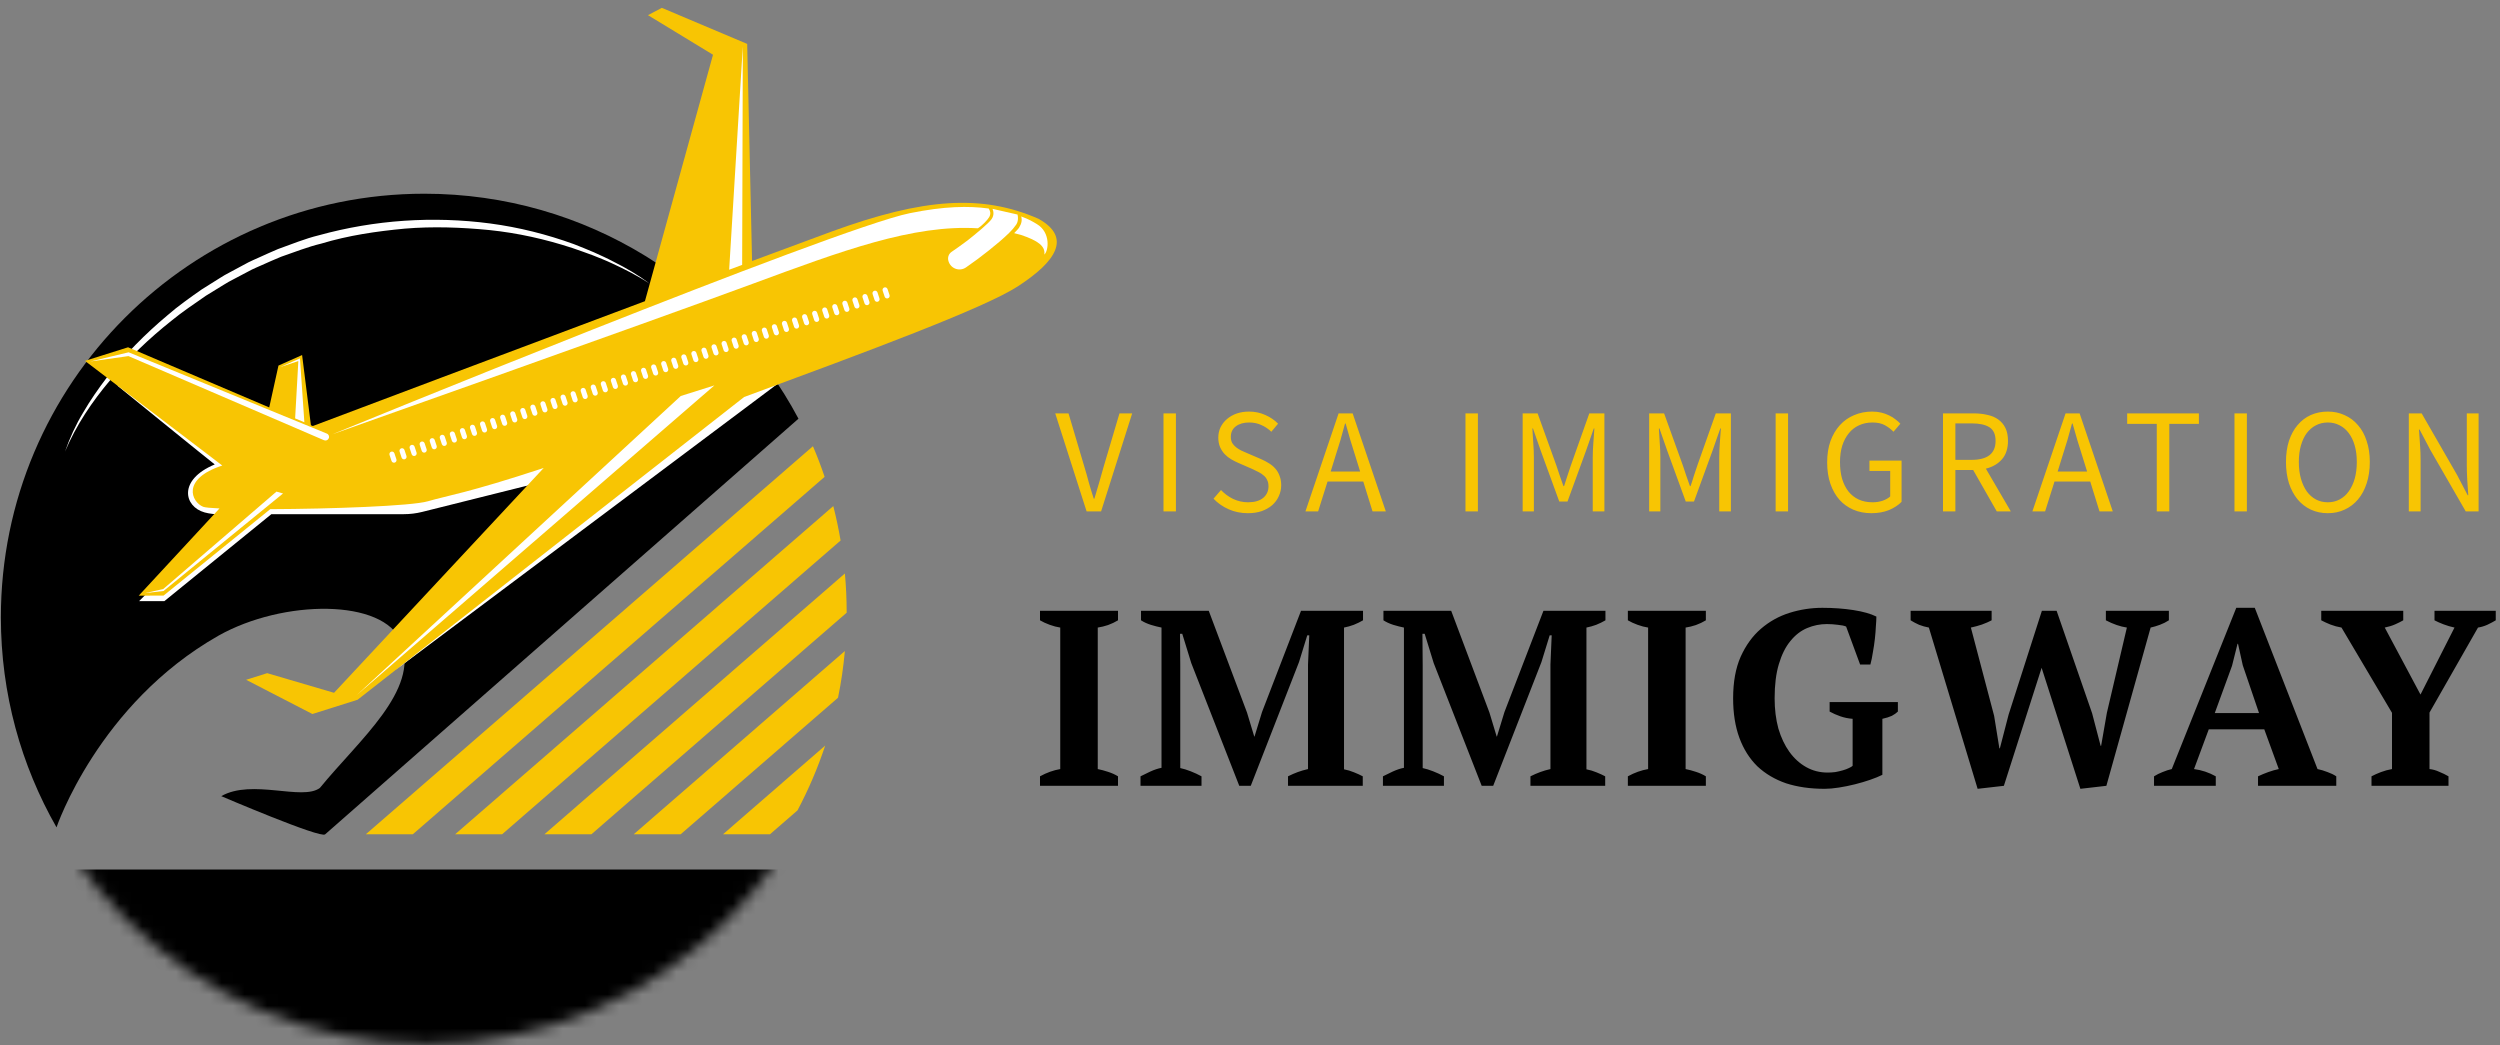 <svg width="220" height="92" viewBox="0 0 220 92" fill="none" xmlns="http://www.w3.org/2000/svg">
<rect x="0" y="0" width="220" height="92" fill="#808080" stroke="none"/>
<g clip-path="url(#clip0_33_5198)">
<path d="M19.231 55.936C24.908 52.743 33.781 52.645 35.331 56.517C36.877 60.773 31.63 65.08 28.15 69.337C26.603 70.496 22.178 68.514 19.47 70.061C19.47 70.061 28.224 73.811 28.611 73.423L70.266 36.845C64.003 25.068 51.613 17.047 37.345 17.047C16.761 17.047 0.077 33.739 0.077 54.326C0.077 61.051 1.859 67.358 4.973 72.806C4.973 72.806 8.644 61.942 19.231 55.936Z" fill="black"/>
<path d="M69.268 33.148L34.789 58.973L64.694 34.034L69.268 33.148Z" fill="white"/>
<path d="M47.915 42.356L37.157 45.047C36.624 45.181 36.076 45.247 35.525 45.247H23.88L14.466 52.898H12.24L19.961 45.247C19.961 45.247 18.909 45.342 18.009 45.095C16.189 44.594 15.64 42.225 18.897 40.871C17.544 39.807 10.3 33.912 10.3 33.912L11.835 34.326L23.778 39.733L50.519 39.635L47.915 42.356Z" fill="white"/>
<path d="M36.329 73.414L72.566 41.963C72.26 41.047 71.917 40.15 71.538 39.268L32.196 73.414H36.329Z" fill="#F8C503"/>
<path d="M44.187 73.414L73.973 47.563C73.797 46.541 73.585 45.53 73.329 44.535L40.054 73.414H44.187Z" fill="#F8C503"/>
<path d="M52.045 73.414L74.506 53.918C74.506 53.9 74.506 53.885 74.506 53.867C74.506 52.72 74.453 51.587 74.351 50.466L47.912 73.414H52.045Z" fill="#F8C503"/>
<path d="M59.902 73.414L73.746 61.399C74.024 60.055 74.223 58.684 74.348 57.289L55.769 73.414H59.902Z" fill="#F8C503"/>
<path d="M67.76 73.414L70.18 71.313C71.142 69.495 71.962 67.59 72.617 65.611L63.627 73.414H67.76Z" fill="#F8C503"/>
<path d="M57.185 24.967C56.133 24.278 55.012 23.706 53.874 23.184C53.308 22.913 52.724 22.693 52.143 22.457C51.559 22.234 50.966 22.037 50.376 21.828C48.001 21.05 45.551 20.502 43.072 20.246C40.593 20.004 38.096 19.912 35.614 20.12C33.138 20.353 30.661 20.714 28.28 21.435C27.071 21.724 25.915 22.189 24.738 22.594C24.16 22.824 23.596 23.089 23.027 23.337C22.744 23.465 22.455 23.581 22.175 23.718L21.349 24.153L20.524 24.588C20.247 24.732 19.973 24.878 19.711 25.047L18.119 26.025C17.1 26.738 16.057 27.426 15.095 28.219C13.14 29.766 11.328 31.5 9.725 33.42C8.113 35.328 6.695 37.42 5.72 39.742C6.132 38.556 6.659 37.399 7.309 36.32C7.94 35.226 8.665 34.189 9.43 33.185C10.992 31.197 12.78 29.387 14.72 27.76C15.673 26.925 16.713 26.198 17.75 25.471L19.362 24.46C19.627 24.284 19.904 24.132 20.184 23.986L21.022 23.536L21.859 23.086C22.142 22.943 22.434 22.821 22.723 22.69C23.304 22.433 23.876 22.159 24.463 21.918C25.658 21.491 26.835 21.003 28.069 20.702C32.965 19.349 38.12 19.003 43.144 19.667C45.656 20.001 48.123 20.621 50.498 21.483C51.085 21.718 51.675 21.945 52.253 22.198C52.825 22.463 53.406 22.714 53.961 23.012C55.087 23.572 56.178 24.21 57.185 24.967Z" fill="white"/>
<path d="M91.381 19.25C86.425 17.083 81.309 17.408 73.162 20.383C71.687 20.922 69.223 21.837 66.181 22.97L65.752 3.864L58.242 0.692L57.021 1.333L62.745 4.818L56.753 26.505C44.514 31.089 31.195 36.108 27.527 37.491L27.36 37.42L26.585 31.244L24.505 32.171L23.692 35.855L11.269 30.561L7.476 31.757L19.559 40.967C15.917 42.159 16.862 44.183 17.878 44.597C18.033 44.66 18.549 44.708 19.314 44.743L12.207 52.418L14.392 52.413L23.781 44.806C29.079 44.785 36.213 44.535 37.658 44.111C39.362 43.611 41.109 43.402 47.846 41.181L29.395 60.967L23.51 59.238L21.659 59.822L27.491 62.833L31.469 61.578L65.483 34.937C76.294 30.943 86.551 27.149 89.563 25.202C92.939 23.014 94.34 20.895 91.381 19.25Z" fill="#F8C503"/>
<path d="M78.136 26.254C78.019 26.293 77.891 26.231 77.85 26.111L77.674 25.581C77.635 25.465 77.698 25.336 77.817 25.295C77.933 25.256 78.061 25.319 78.103 25.438L78.279 25.968C78.317 26.087 78.255 26.216 78.136 26.254Z" fill="white"/>
<path d="M77.25 26.549C77.134 26.588 77.006 26.526 76.964 26.406L76.788 25.876C76.75 25.759 76.812 25.631 76.932 25.59C77.048 25.551 77.176 25.613 77.218 25.733L77.393 26.263C77.432 26.382 77.37 26.511 77.25 26.549Z" fill="white"/>
<path d="M76.365 26.845C76.249 26.884 76.121 26.821 76.079 26.702L75.903 26.171C75.865 26.055 75.927 25.927 76.047 25.885C76.163 25.846 76.291 25.909 76.333 26.028L76.508 26.559C76.547 26.678 76.482 26.806 76.365 26.845Z" fill="white"/>
<path d="M75.481 27.14C75.364 27.178 75.236 27.116 75.195 26.997L75.019 26.466C74.98 26.35 75.043 26.222 75.162 26.18C75.278 26.141 75.406 26.204 75.448 26.323L75.624 26.854C75.662 26.973 75.597 27.101 75.481 27.14Z" fill="white"/>
<path d="M74.596 27.435C74.479 27.473 74.351 27.411 74.31 27.291L74.134 26.761C74.095 26.645 74.158 26.517 74.277 26.475C74.393 26.436 74.521 26.499 74.563 26.618L74.739 27.148C74.777 27.268 74.712 27.396 74.596 27.435Z" fill="white"/>
<path d="M73.708 27.73C73.591 27.769 73.463 27.706 73.422 27.587L73.246 27.056C73.207 26.94 73.27 26.812 73.389 26.77C73.505 26.732 73.633 26.794 73.675 26.913L73.851 27.444C73.889 27.563 73.827 27.691 73.708 27.73Z" fill="white"/>
<path d="M72.823 28.025C72.707 28.064 72.578 28.001 72.537 27.882L72.361 27.351C72.322 27.235 72.385 27.107 72.504 27.065C72.62 27.026 72.748 27.089 72.79 27.208L72.966 27.739C73.004 27.858 72.942 27.986 72.823 28.025Z" fill="white"/>
<path d="M71.937 28.32C71.821 28.359 71.693 28.296 71.651 28.177L71.476 27.646C71.437 27.53 71.499 27.402 71.619 27.36C71.735 27.321 71.863 27.384 71.905 27.503L72.081 28.034C72.119 28.153 72.054 28.281 71.937 28.32Z" fill="white"/>
<path d="M71.052 28.615C70.936 28.654 70.808 28.591 70.766 28.472L70.591 27.942C70.552 27.825 70.614 27.697 70.734 27.655C70.85 27.617 70.978 27.679 71.02 27.799L71.195 28.329C71.234 28.448 71.169 28.576 71.052 28.615Z" fill="white"/>
<path d="M70.168 28.91C70.051 28.949 69.923 28.886 69.882 28.767L69.706 28.237C69.667 28.12 69.73 27.992 69.849 27.95C69.965 27.912 70.093 27.974 70.135 28.093L70.311 28.624C70.349 28.743 70.284 28.871 70.168 28.91Z" fill="white"/>
<path d="M69.279 29.205C69.163 29.244 69.035 29.181 68.993 29.062L68.818 28.532C68.779 28.415 68.841 28.287 68.961 28.245C69.077 28.207 69.205 28.269 69.247 28.388L69.422 28.919C69.461 29.038 69.399 29.166 69.279 29.205Z" fill="white"/>
<path d="M68.394 29.5C68.278 29.539 68.15 29.477 68.108 29.357L67.933 28.827C67.894 28.711 67.956 28.582 68.076 28.541C68.192 28.502 68.32 28.565 68.362 28.684L68.537 29.214C68.576 29.331 68.514 29.459 68.394 29.5Z" fill="white"/>
<path d="M67.509 29.795C67.393 29.834 67.265 29.772 67.223 29.652L67.048 29.122C67.009 29.006 67.071 28.877 67.191 28.836C67.307 28.797 67.435 28.86 67.477 28.979L67.653 29.509C67.691 29.625 67.626 29.754 67.509 29.795Z" fill="white"/>
<path d="M66.625 30.09C66.508 30.129 66.38 30.067 66.339 29.947L66.163 29.417C66.124 29.3 66.187 29.172 66.306 29.131C66.422 29.092 66.55 29.154 66.592 29.274L66.768 29.804C66.806 29.921 66.741 30.049 66.625 30.09Z" fill="white"/>
<path d="M65.74 30.383C65.624 30.422 65.495 30.359 65.454 30.24L65.278 29.709C65.239 29.593 65.302 29.465 65.421 29.423C65.537 29.384 65.665 29.447 65.707 29.566L65.883 30.097C65.918 30.216 65.856 30.344 65.74 30.383Z" fill="white"/>
<path d="M64.852 30.678C64.736 30.716 64.607 30.654 64.566 30.535L64.39 30.004C64.351 29.888 64.414 29.76 64.533 29.718C64.649 29.679 64.777 29.742 64.819 29.861L64.995 30.392C65.034 30.511 64.971 30.639 64.852 30.678Z" fill="white"/>
<path d="M63.967 30.973C63.85 31.011 63.722 30.949 63.68 30.83L63.505 30.299C63.466 30.183 63.528 30.055 63.648 30.013C63.764 29.974 63.892 30.037 63.934 30.156L64.109 30.686C64.148 30.806 64.086 30.934 63.967 30.973Z" fill="white"/>
<path d="M63.082 31.268C62.965 31.307 62.837 31.244 62.796 31.125L62.62 30.595C62.581 30.478 62.644 30.35 62.763 30.308C62.879 30.27 63.007 30.332 63.049 30.451L63.225 30.982C63.264 31.101 63.198 31.229 63.082 31.268Z" fill="white"/>
<path d="M62.197 31.563C62.081 31.602 61.952 31.539 61.911 31.42L61.735 30.889C61.696 30.773 61.759 30.645 61.878 30.603C61.994 30.564 62.122 30.627 62.164 30.746L62.34 31.277C62.379 31.396 62.313 31.524 62.197 31.563Z" fill="white"/>
<path d="M61.309 31.858C61.192 31.897 61.064 31.834 61.023 31.715L60.847 31.184C60.808 31.068 60.87 30.94 60.99 30.898C61.106 30.859 61.234 30.922 61.276 31.041L61.452 31.572C61.49 31.691 61.428 31.819 61.309 31.858Z" fill="white"/>
<path d="M60.423 32.153C60.307 32.192 60.179 32.13 60.137 32.01L59.962 31.48C59.923 31.363 59.986 31.235 60.105 31.194C60.221 31.155 60.349 31.217 60.391 31.337L60.566 31.867C60.605 31.986 60.543 32.115 60.423 32.153Z" fill="white"/>
<path d="M59.538 32.448C59.422 32.487 59.294 32.424 59.252 32.305L59.077 31.775C59.038 31.658 59.1 31.53 59.22 31.488C59.336 31.45 59.464 31.512 59.506 31.632L59.681 32.162C59.72 32.281 59.655 32.41 59.538 32.448Z" fill="white"/>
<path d="M58.654 32.743C58.538 32.782 58.409 32.719 58.368 32.6L58.192 32.07C58.153 31.953 58.216 31.825 58.335 31.783C58.451 31.745 58.579 31.807 58.621 31.927L58.797 32.457C58.836 32.576 58.77 32.704 58.654 32.743Z" fill="white"/>
<path d="M57.769 33.039C57.653 33.077 57.524 33.015 57.483 32.895L57.307 32.365C57.268 32.249 57.331 32.121 57.45 32.079C57.566 32.04 57.694 32.103 57.736 32.222L57.912 32.752C57.95 32.872 57.885 33 57.769 33.039Z" fill="white"/>
<path d="M56.88 33.334C56.764 33.372 56.636 33.31 56.594 33.19L56.419 32.66C56.38 32.544 56.443 32.416 56.562 32.374C56.678 32.335 56.806 32.398 56.848 32.517L57.024 33.047C57.062 33.167 57 33.295 56.88 33.334Z" fill="white"/>
<path d="M55.996 33.628C55.88 33.667 55.751 33.605 55.71 33.485L55.534 32.955C55.495 32.839 55.558 32.71 55.677 32.669C55.793 32.63 55.921 32.693 55.963 32.812L56.139 33.342C56.178 33.462 56.115 33.59 55.996 33.628Z" fill="white"/>
<path d="M55.111 33.924C54.995 33.963 54.866 33.9 54.825 33.781L54.649 33.25C54.61 33.134 54.673 33.006 54.792 32.964C54.908 32.925 55.036 32.988 55.078 33.107L55.254 33.638C55.292 33.757 55.227 33.885 55.111 33.924Z" fill="white"/>
<path d="M54.226 34.219C54.109 34.258 53.981 34.195 53.94 34.076L53.764 33.545C53.725 33.429 53.788 33.301 53.907 33.259C54.023 33.22 54.151 33.283 54.193 33.402L54.369 33.933C54.407 34.052 54.342 34.18 54.226 34.219Z" fill="white"/>
<path d="M53.341 34.514C53.224 34.552 53.096 34.49 53.055 34.371L52.879 33.84C52.84 33.724 52.903 33.596 53.022 33.554C53.138 33.515 53.266 33.578 53.308 33.697L53.484 34.228C53.523 34.347 53.457 34.475 53.341 34.514Z" fill="white"/>
<path d="M52.453 34.809C52.336 34.848 52.208 34.785 52.166 34.666L51.991 34.136C51.952 34.019 52.014 33.891 52.134 33.849C52.25 33.811 52.378 33.873 52.42 33.992L52.596 34.523C52.634 34.642 52.572 34.77 52.453 34.809Z" fill="white"/>
<path d="M51.568 35.104C51.451 35.143 51.323 35.08 51.282 34.961L51.106 34.43C51.067 34.314 51.13 34.186 51.249 34.144C51.365 34.105 51.493 34.168 51.535 34.287L51.711 34.818C51.749 34.934 51.687 35.062 51.568 35.104Z" fill="white"/>
<path d="M50.682 35.399C50.566 35.438 50.438 35.375 50.397 35.256L50.221 34.725C50.182 34.609 50.245 34.481 50.364 34.439C50.48 34.4 50.608 34.463 50.65 34.582L50.826 35.113C50.864 35.229 50.799 35.357 50.682 35.399Z" fill="white"/>
<path d="M49.798 35.694C49.682 35.733 49.553 35.67 49.512 35.551L49.336 35.02C49.297 34.904 49.36 34.776 49.479 34.734C49.595 34.695 49.723 34.758 49.765 34.877L49.941 35.408C49.98 35.524 49.914 35.652 49.798 35.694Z" fill="white"/>
<path d="M48.913 35.986C48.796 36.025 48.668 35.962 48.627 35.843L48.451 35.313C48.412 35.197 48.474 35.068 48.594 35.027C48.71 34.988 48.838 35.05 48.88 35.17L49.056 35.7C49.094 35.819 49.029 35.948 48.913 35.986Z" fill="white"/>
<path d="M48.025 36.281C47.909 36.32 47.781 36.257 47.739 36.138L47.563 35.608C47.524 35.491 47.587 35.363 47.706 35.322C47.822 35.283 47.95 35.345 47.992 35.465L48.168 35.995C48.207 36.114 48.144 36.242 48.025 36.281Z" fill="white"/>
<path d="M47.14 36.576C47.024 36.615 46.895 36.552 46.854 36.433L46.678 35.903C46.639 35.786 46.702 35.658 46.821 35.616C46.937 35.578 47.065 35.64 47.107 35.76L47.283 36.29C47.322 36.409 47.259 36.537 47.14 36.576Z" fill="white"/>
<path d="M46.255 36.872C46.139 36.91 46.011 36.848 45.969 36.728L45.793 36.198C45.754 36.082 45.817 35.954 45.936 35.912C46.052 35.873 46.18 35.936 46.222 36.055L46.398 36.586C46.437 36.705 46.371 36.833 46.255 36.872Z" fill="white"/>
<path d="M45.37 37.166C45.254 37.205 45.126 37.143 45.084 37.023L44.908 36.493C44.869 36.377 44.932 36.248 45.051 36.207C45.167 36.168 45.295 36.231 45.337 36.35L45.513 36.88C45.552 37 45.486 37.128 45.37 37.166Z" fill="white"/>
<path d="M44.482 37.461C44.365 37.5 44.237 37.438 44.196 37.318L44.02 36.788C43.981 36.672 44.044 36.543 44.163 36.502C44.279 36.463 44.407 36.526 44.449 36.645L44.625 37.175C44.663 37.294 44.601 37.423 44.482 37.461Z" fill="white"/>
<path d="M43.597 37.757C43.48 37.796 43.352 37.733 43.31 37.614L43.135 37.083C43.096 36.967 43.159 36.839 43.278 36.797C43.394 36.758 43.522 36.821 43.564 36.94L43.74 37.471C43.778 37.59 43.716 37.718 43.597 37.757Z" fill="white"/>
<path d="M42.712 38.052C42.595 38.09 42.467 38.028 42.425 37.909L42.25 37.378C42.211 37.262 42.274 37.134 42.393 37.092C42.509 37.053 42.637 37.116 42.679 37.235L42.855 37.766C42.893 37.885 42.831 38.013 42.712 38.052Z" fill="white"/>
<path d="M41.827 38.347C41.71 38.385 41.582 38.323 41.541 38.204L41.365 37.673C41.326 37.557 41.389 37.429 41.508 37.387C41.624 37.348 41.752 37.411 41.794 37.53L41.97 38.061C42.008 38.18 41.943 38.308 41.827 38.347Z" fill="white"/>
<path d="M40.942 38.642C40.825 38.681 40.697 38.618 40.656 38.499L40.48 37.968C40.441 37.852 40.504 37.724 40.623 37.682C40.739 37.644 40.867 37.706 40.909 37.825L41.085 38.356C41.123 38.475 41.058 38.603 40.942 38.642Z" fill="white"/>
<path d="M40.054 38.937C39.938 38.976 39.809 38.913 39.768 38.794L39.592 38.263C39.553 38.147 39.616 38.019 39.735 37.977C39.851 37.938 39.979 38.001 40.021 38.12L40.197 38.651C40.236 38.77 40.173 38.898 40.054 38.937Z" fill="white"/>
<path d="M39.169 39.232C39.052 39.271 38.924 39.208 38.883 39.089L38.707 38.558C38.668 38.442 38.731 38.314 38.85 38.272C38.966 38.233 39.094 38.296 39.136 38.415L39.312 38.946C39.35 39.065 39.288 39.193 39.169 39.232Z" fill="white"/>
<path d="M38.284 39.527C38.168 39.566 38.039 39.504 37.998 39.384L37.822 38.854C37.783 38.737 37.846 38.609 37.965 38.568C38.081 38.529 38.209 38.591 38.251 38.711L38.427 39.241C38.466 39.36 38.4 39.489 38.284 39.527Z" fill="white"/>
<path d="M37.399 39.822C37.282 39.861 37.154 39.798 37.112 39.679L36.937 39.149C36.898 39.032 36.961 38.904 37.08 38.862C37.196 38.824 37.324 38.886 37.366 39.006L37.542 39.536C37.58 39.655 37.515 39.783 37.399 39.822Z" fill="white"/>
<path d="M36.514 40.117C36.397 40.156 36.269 40.093 36.227 39.974L36.052 39.444C36.013 39.327 36.076 39.199 36.195 39.157C36.311 39.119 36.439 39.181 36.481 39.3L36.657 39.831C36.695 39.95 36.63 40.078 36.514 40.117Z" fill="white"/>
<path d="M35.626 40.413C35.509 40.451 35.381 40.389 35.34 40.27L35.164 39.739C35.125 39.623 35.188 39.495 35.307 39.453C35.423 39.414 35.551 39.477 35.593 39.596L35.769 40.127C35.807 40.246 35.745 40.374 35.626 40.413Z" fill="white"/>
<path d="M34.741 40.708C34.624 40.746 34.496 40.684 34.455 40.565L34.279 40.034C34.24 39.918 34.303 39.789 34.422 39.748C34.538 39.709 34.666 39.772 34.708 39.891L34.884 40.421C34.922 40.538 34.86 40.669 34.741 40.708Z" fill="white"/>
<path d="M89.542 18.88L87.343 18.379C87.415 18.567 87.516 18.91 87.257 19.285C87.006 19.652 85.832 20.618 85.138 21.163C84.608 21.56 84.095 21.923 83.743 22.162C83.484 22.335 83.371 22.66 83.46 22.958C83.463 22.97 83.466 22.979 83.469 22.99C83.666 23.649 84.447 23.923 85.01 23.53C85.308 23.321 85.648 23.08 86.002 22.821C86.005 22.818 86.008 22.818 86.008 22.815C86.023 22.806 86.035 22.794 86.05 22.785C87.239 21.894 88.887 20.567 89.352 19.864C89.649 19.533 89.59 19.059 89.542 18.88Z" fill="white"/>
<path d="M24.329 43.262L14.362 51.837L12.747 52.195L14.392 52.007L24.907 43.426L24.329 43.262Z" fill="white"/>
<path d="M28.763 38.156L11.32 31.002L7.947 31.81L11.305 31.336L28.513 38.74C28.674 38.809 28.859 38.737 28.927 38.576C29.008 38.415 28.93 38.224 28.763 38.156Z" fill="white"/>
<path d="M87.004 18.35C85.245 18.108 83.085 18.144 80.058 18.761C73.416 20.117 29.24 38.219 29.24 38.219C29.24 38.219 56.732 28.481 66.204 24.985C74.068 22.081 80.335 19.742 86.053 20.09C86.458 19.837 86.953 19.295 87.06 19.086C87.224 18.773 87.123 18.538 87.004 18.35Z" fill="white"/>
<path d="M91.238 19.715C90.889 19.506 90.559 19.301 89.867 19.047C89.957 19.375 89.903 19.67 89.674 20.04C89.584 20.183 89.391 20.35 89.245 20.517C89.48 20.57 89.632 20.612 89.864 20.678C91.339 21.178 92.001 21.658 91.903 22.401C92.266 22.082 92.493 20.466 91.238 19.715Z" fill="white"/>
<path d="M65.367 4.093L64.166 23.736L65.31 23.309L65.367 4.093Z" fill="white"/>
<path d="M62.867 33.915L31.35 61.205L59.908 34.847L62.867 33.915Z" fill="white"/>
<path d="M26.397 31.539L24.666 32.299L26.254 31.774L25.971 36.818L26.784 37.161L26.397 31.539Z" fill="white"/>
</g>
<mask id="mask0_33_5198" style="mask-type:alpha" maskUnits="userSpaceOnUse" x="0" y="16" width="76" height="76">
<circle cx="37.551" cy="54.384" r="37.474" fill="#D9D9D9"/>
</mask>
<g mask="url(#mask0_33_5198)">
<rect x="-129.221" y="76.518" width="294.975" height="122.723" fill="black"/>
</g>
<path d="M95.621 45.003L92.86 36.377H94.03L95.411 41.032C95.569 41.549 95.704 42.027 95.818 42.465C95.941 42.904 96.086 43.377 96.252 43.885H96.305C96.463 43.377 96.603 42.904 96.726 42.465C96.848 42.027 96.984 41.549 97.133 41.032L98.514 36.377H99.632L96.897 45.003H95.621ZM102.388 45.003V36.377H103.48V45.003H102.388ZM109.813 45.161C109.209 45.161 108.647 45.047 108.13 44.819C107.613 44.591 107.166 44.28 106.789 43.885L107.447 43.123C107.753 43.447 108.113 43.71 108.525 43.912C108.946 44.104 109.379 44.201 109.827 44.201C110.396 44.201 110.839 44.074 111.155 43.819C111.47 43.556 111.628 43.215 111.628 42.794C111.628 42.575 111.588 42.391 111.51 42.242C111.439 42.084 111.339 41.952 111.207 41.847C111.084 41.733 110.935 41.632 110.76 41.545C110.585 41.457 110.396 41.365 110.195 41.269L108.959 40.73C108.757 40.642 108.551 40.537 108.341 40.414C108.13 40.291 107.942 40.142 107.775 39.967C107.609 39.792 107.473 39.586 107.368 39.349C107.262 39.103 107.21 38.823 107.21 38.507C107.21 38.183 107.276 37.881 107.407 37.6C107.547 37.32 107.736 37.078 107.973 36.877C108.218 36.666 108.503 36.504 108.827 36.39C109.16 36.276 109.524 36.219 109.919 36.219C110.436 36.219 110.913 36.32 111.352 36.522C111.79 36.715 112.163 36.969 112.469 37.285L111.878 37.995C111.615 37.74 111.321 37.543 110.997 37.403C110.681 37.254 110.322 37.179 109.919 37.179C109.436 37.179 109.046 37.293 108.748 37.521C108.459 37.74 108.314 38.047 108.314 38.442C108.314 38.652 108.354 38.832 108.433 38.981C108.52 39.121 108.634 39.248 108.775 39.362C108.915 39.467 109.068 39.564 109.235 39.651C109.401 39.73 109.572 39.805 109.748 39.875L110.97 40.401C111.216 40.506 111.448 40.629 111.667 40.769C111.887 40.901 112.075 41.058 112.233 41.242C112.391 41.418 112.513 41.628 112.601 41.873C112.697 42.11 112.746 42.386 112.746 42.702C112.746 43.044 112.675 43.364 112.535 43.662C112.404 43.96 112.211 44.223 111.957 44.451C111.702 44.67 111.396 44.845 111.036 44.977C110.677 45.099 110.269 45.161 109.813 45.161ZM117.508 40.177L117.1 41.492H119.691L119.283 40.177C119.125 39.695 118.976 39.217 118.836 38.744C118.696 38.262 118.555 37.771 118.415 37.271H118.363C118.231 37.771 118.095 38.262 117.955 38.744C117.815 39.217 117.666 39.695 117.508 40.177ZM114.878 45.003L117.797 36.377H119.033L121.952 45.003H120.782L119.967 42.373H116.824L115.996 45.003H114.878ZM128.962 45.003V36.377H130.054V45.003H128.962ZM133.994 45.003V36.377H135.309L136.966 40.979C137.071 41.277 137.172 41.58 137.269 41.887C137.374 42.185 137.479 42.483 137.584 42.781H137.637C137.742 42.483 137.838 42.185 137.926 41.887C138.022 41.58 138.123 41.277 138.228 40.979L139.859 36.377H141.187V45.003H140.161V40.256C140.161 39.87 140.179 39.445 140.214 38.981C140.249 38.516 140.28 38.091 140.306 37.705H140.253L139.57 39.664L137.939 44.135H137.216L135.585 39.664L134.902 37.705H134.849C134.875 38.091 134.902 38.516 134.928 38.981C134.963 39.445 134.981 39.87 134.981 40.256V45.003H133.994ZM145.126 45.003V36.377H146.441L148.098 40.979C148.203 41.277 148.304 41.58 148.4 41.887C148.505 42.185 148.61 42.483 148.716 42.781H148.768C148.873 42.483 148.97 42.185 149.057 41.887C149.154 41.58 149.255 41.277 149.36 40.979L150.99 36.377H152.318V45.003H151.293V40.256C151.293 39.87 151.31 39.445 151.345 38.981C151.38 38.516 151.411 38.091 151.437 37.705H151.385L150.701 39.664L149.071 44.135H148.347L146.717 39.664L146.033 37.705H145.981C146.007 38.091 146.033 38.516 146.059 38.981C146.095 39.445 146.112 39.87 146.112 40.256V45.003H145.126ZM156.257 45.003V36.377H157.349V45.003H156.257ZM164.682 45.161C164.112 45.161 163.586 45.06 163.104 44.858C162.631 44.657 162.223 44.367 161.881 43.99C161.539 43.605 161.272 43.136 161.079 42.584C160.886 42.023 160.79 41.391 160.79 40.69C160.79 39.998 160.886 39.375 161.079 38.823C161.281 38.271 161.557 37.802 161.907 37.416C162.258 37.03 162.674 36.737 163.156 36.535C163.647 36.325 164.178 36.219 164.747 36.219C165.046 36.219 165.317 36.25 165.563 36.312C165.817 36.373 166.045 36.456 166.246 36.561C166.457 36.658 166.641 36.772 166.799 36.903C166.965 37.026 167.11 37.153 167.233 37.285L166.628 37.995C166.409 37.767 166.154 37.574 165.865 37.416C165.576 37.258 165.212 37.179 164.774 37.179C164.335 37.179 163.941 37.263 163.59 37.429C163.24 37.587 162.942 37.819 162.696 38.126C162.451 38.424 162.258 38.788 162.118 39.217C161.986 39.647 161.92 40.129 161.92 40.664C161.92 41.207 161.982 41.698 162.105 42.136C162.236 42.566 162.42 42.934 162.657 43.241C162.902 43.548 163.2 43.785 163.551 43.951C163.91 44.118 164.322 44.201 164.787 44.201C165.094 44.201 165.383 44.157 165.655 44.069C165.935 43.973 166.163 43.846 166.339 43.688V41.44H164.511V40.532H167.338V44.161C167.057 44.451 166.689 44.692 166.233 44.885C165.777 45.069 165.26 45.161 164.682 45.161ZM170.983 45.003V36.377H173.678C174.116 36.377 174.52 36.421 174.888 36.509C175.265 36.588 175.585 36.724 175.848 36.916C176.119 37.109 176.33 37.359 176.479 37.666C176.628 37.973 176.702 38.35 176.702 38.797C176.702 39.472 176.527 40.011 176.176 40.414C175.826 40.817 175.352 41.093 174.756 41.242L176.952 45.003H175.716L173.639 41.361H172.074V45.003H170.983ZM172.074 40.467H173.52C174.195 40.467 174.712 40.331 175.072 40.059C175.431 39.778 175.611 39.358 175.611 38.797C175.611 38.227 175.431 37.828 175.072 37.6C174.712 37.372 174.195 37.258 173.52 37.258H172.074V40.467ZM181.481 40.177L181.073 41.492H183.664L183.256 40.177C183.098 39.695 182.949 39.217 182.809 38.744C182.669 38.262 182.529 37.771 182.388 37.271H182.336C182.204 37.771 182.068 38.262 181.928 38.744C181.788 39.217 181.639 39.695 181.481 40.177ZM178.851 45.003L181.77 36.377H183.006L185.925 45.003H184.755L183.94 42.373H180.797L179.969 45.003H178.851ZM189.795 45.003V37.298H187.191V36.377H193.503V37.298H190.899V45.003H189.795ZM196.634 45.003V36.377H197.725V45.003H196.634ZM204.848 45.161C204.304 45.161 203.805 45.056 203.349 44.845C202.902 44.635 202.516 44.337 202.192 43.951C201.867 43.556 201.613 43.083 201.429 42.531C201.254 41.97 201.166 41.343 201.166 40.651C201.166 39.958 201.254 39.34 201.429 38.797C201.613 38.244 201.867 37.78 202.192 37.403C202.516 37.017 202.902 36.724 203.349 36.522C203.805 36.32 204.304 36.219 204.848 36.219C205.391 36.219 205.887 36.325 206.334 36.535C206.79 36.737 207.18 37.03 207.504 37.416C207.837 37.793 208.091 38.258 208.267 38.81C208.451 39.353 208.543 39.967 208.543 40.651C208.543 41.343 208.451 41.97 208.267 42.531C208.091 43.083 207.837 43.556 207.504 43.951C207.18 44.337 206.79 44.635 206.334 44.845C205.887 45.056 205.391 45.161 204.848 45.161ZM204.848 44.201C205.234 44.201 205.58 44.118 205.887 43.951C206.202 43.785 206.47 43.548 206.689 43.241C206.917 42.925 207.092 42.553 207.215 42.123C207.337 41.685 207.399 41.194 207.399 40.651C207.399 40.116 207.337 39.634 207.215 39.204C207.092 38.775 206.917 38.411 206.689 38.113C206.47 37.815 206.202 37.587 205.887 37.429C205.58 37.263 205.234 37.179 204.848 37.179C204.462 37.179 204.112 37.263 203.796 37.429C203.489 37.587 203.222 37.815 202.994 38.113C202.775 38.411 202.604 38.775 202.481 39.204C202.358 39.634 202.297 40.116 202.297 40.651C202.297 41.194 202.358 41.685 202.481 42.123C202.604 42.553 202.775 42.925 202.994 43.241C203.222 43.548 203.489 43.785 203.796 43.951C204.112 44.118 204.462 44.201 204.848 44.201ZM211.975 45.003V36.377H213.106L216.223 41.795L217.156 43.583H217.209C217.182 43.145 217.152 42.693 217.117 42.228C217.09 41.755 217.077 41.291 217.077 40.835V36.377H218.116V45.003H216.985L213.856 39.572L212.922 37.797H212.87C212.905 38.236 212.935 38.683 212.962 39.139C212.997 39.586 213.014 40.037 213.014 40.493V45.003H211.975Z" fill="#F8C503"/>
<path d="M98.384 69.152H91.52V68.316C92.106 67.993 92.701 67.781 93.302 67.678V55.226C93.008 55.182 92.701 55.101 92.378 54.984C92.055 54.867 91.769 54.734 91.52 54.588V53.752H98.384V54.588C98.12 54.749 97.826 54.889 97.504 55.006C97.196 55.108 96.895 55.182 96.602 55.226V67.678C96.895 67.737 97.196 67.817 97.504 67.92C97.826 68.022 98.12 68.154 98.384 68.316V69.152ZM119.923 69.152H113.345V68.316C113.639 68.169 113.925 68.044 114.203 67.942C114.482 67.839 114.783 67.751 115.105 67.678V58.482L115.215 55.908H115.039L114.313 58.262L110.067 69.152H109.055L104.831 58.35L104.039 55.776H103.841L103.863 58.57V67.59C104.142 67.648 104.45 67.744 104.787 67.876C105.125 68.008 105.44 68.154 105.733 68.316V69.152H100.365V68.316C100.6 68.198 100.886 68.059 101.223 67.898C101.575 67.737 101.905 67.626 102.213 67.568V55.226C101.92 55.167 101.605 55.087 101.267 54.984C100.945 54.881 100.659 54.749 100.409 54.588V53.752H106.371L109.737 62.706L110.375 64.818H110.397L111.057 62.662L114.489 53.752H119.945V54.588C119.696 54.734 119.425 54.867 119.131 54.984C118.853 55.087 118.567 55.167 118.273 55.226V67.7C118.581 67.758 118.875 67.847 119.153 67.964C119.447 68.081 119.703 68.198 119.923 68.316V69.152ZM141.257 69.152H134.679V68.316C134.972 68.169 135.258 68.044 135.537 67.942C135.815 67.839 136.116 67.751 136.439 67.678V58.482L136.549 55.908H136.373L135.647 58.262L131.401 69.152H130.389L126.165 58.35L125.373 55.776H125.175L125.197 58.57V67.59C125.475 67.648 125.783 67.744 126.121 67.876C126.458 68.008 126.773 68.154 127.067 68.316V69.152H121.699V68.316C121.933 68.198 122.219 68.059 122.557 67.898C122.909 67.737 123.239 67.626 123.547 67.568V55.226C123.253 55.167 122.938 55.087 122.601 54.984C122.278 54.881 121.992 54.749 121.743 54.588V53.752H127.705L131.071 62.706L131.709 64.818H131.731L132.391 62.662L135.823 53.752H141.279V54.588C141.029 54.734 140.758 54.867 140.465 54.984C140.186 55.087 139.9 55.167 139.607 55.226V67.7C139.915 67.758 140.208 67.847 140.487 67.964C140.78 68.081 141.037 68.198 141.257 68.316V69.152ZM150.116 69.152H143.252V68.316C143.838 67.993 144.432 67.781 145.034 67.678V55.226C144.74 55.182 144.432 55.101 144.11 54.984C143.787 54.867 143.501 54.734 143.252 54.588V53.752H150.116V54.588C149.852 54.749 149.558 54.889 149.236 55.006C148.928 55.108 148.627 55.182 148.334 55.226V67.678C148.627 67.737 148.928 67.817 149.236 67.92C149.558 68.022 149.852 68.154 150.116 68.316V69.152ZM165.649 68.184C165.356 68.331 164.997 68.477 164.571 68.624C164.146 68.77 163.699 68.903 163.229 69.02C162.76 69.137 162.291 69.233 161.821 69.306C161.352 69.379 160.934 69.416 160.567 69.416C159.306 69.416 158.177 69.254 157.179 68.932C156.197 68.594 155.353 68.096 154.649 67.436C153.96 66.761 153.432 65.925 153.065 64.928C152.699 63.931 152.515 62.772 152.515 61.452C152.515 60.014 152.735 58.797 153.175 57.8C153.63 56.788 154.224 55.967 154.957 55.336C155.705 54.691 156.549 54.221 157.487 53.928C158.426 53.635 159.387 53.488 160.369 53.488C161.337 53.488 162.247 53.554 163.097 53.686C163.948 53.818 164.623 54.008 165.121 54.258C165.121 54.478 165.107 54.764 165.077 55.116C165.063 55.453 165.033 55.82 164.989 56.216C164.945 56.612 164.887 57.008 164.813 57.404C164.755 57.8 164.681 58.159 164.593 58.482H163.691L162.459 55.138C162.298 55.065 162.056 55.013 161.733 54.984C161.411 54.94 161.088 54.918 160.765 54.918C160.164 54.918 159.585 55.035 159.027 55.27C158.47 55.505 157.979 55.886 157.553 56.414C157.128 56.927 156.791 57.602 156.541 58.438C156.292 59.259 156.167 60.264 156.167 61.452C156.167 62.42 156.277 63.307 156.497 64.114C156.732 64.906 157.055 65.588 157.465 66.16C157.876 66.732 158.367 67.179 158.939 67.502C159.511 67.825 160.142 67.986 160.831 67.986C161.051 67.986 161.279 67.971 161.513 67.942C161.748 67.898 161.968 67.847 162.173 67.788C162.379 67.729 162.555 67.663 162.701 67.59C162.863 67.516 162.973 67.451 163.031 67.392V63.256C162.65 63.227 162.291 63.153 161.953 63.036C161.616 62.919 161.301 62.779 161.007 62.618V61.782H167.013V62.618C166.881 62.75 166.705 62.874 166.485 62.992C166.265 63.094 165.987 63.182 165.649 63.256V68.184ZM187.165 55.226C186.578 55.138 185.962 54.925 185.317 54.588V53.752H190.861V54.588C190.612 54.749 190.348 54.881 190.069 54.984C189.79 55.087 189.519 55.167 189.255 55.226L185.361 69.152L183.073 69.416L179.663 58.768L176.341 69.152L174.031 69.416L169.741 55.226C169.433 55.167 169.147 55.087 168.883 54.984C168.619 54.867 168.37 54.734 168.135 54.588V53.752H175.263V54.588C175.014 54.72 174.728 54.844 174.405 54.962C174.097 55.065 173.774 55.153 173.437 55.226L175.483 62.992L175.945 65.852H175.989L176.759 62.882L179.685 53.752H180.983L184.107 62.772L184.855 65.632H184.899L185.405 62.728L187.165 55.226ZM194.988 69.152H189.554V68.316C189.789 68.169 190.038 68.044 190.302 67.942C190.581 67.825 190.852 67.737 191.116 67.678L196.792 53.488H198.42L203.942 67.678C204.235 67.737 204.529 67.825 204.822 67.942C205.115 68.044 205.372 68.169 205.592 68.316V69.152H198.706V68.316C198.985 68.184 199.285 68.059 199.608 67.942C199.931 67.825 200.239 67.737 200.532 67.678L199.256 64.18H194.372L193.074 67.678C193.749 67.766 194.387 67.978 194.988 68.316V69.152ZM194.9 62.75H198.794L197.364 58.548L196.946 56.656H196.902L196.418 58.592L194.9 62.75ZM214.236 53.752H219.626V54.588C219.406 54.72 219.157 54.852 218.878 54.984C218.614 55.101 218.343 55.182 218.064 55.226L213.796 62.706V67.678C214.089 67.707 214.375 67.788 214.654 67.92C214.947 68.037 215.219 68.169 215.468 68.316V69.152H208.692V68.316C208.941 68.184 209.22 68.059 209.528 67.942C209.836 67.825 210.159 67.737 210.496 67.678V62.728L206.052 55.226C205.715 55.167 205.392 55.079 205.084 54.962C204.791 54.844 204.519 54.72 204.27 54.588V53.752H211.486V54.588C211.281 54.705 211.046 54.822 210.782 54.94C210.518 55.057 210.21 55.153 209.858 55.226L213.004 61.122L215.996 55.226C215.659 55.153 215.336 55.057 215.028 54.94C214.72 54.822 214.456 54.705 214.236 54.588V53.752Z" fill="black"/>
<defs>
<clipPath id="clip0_33_5198">
<rect width="92.919" height="72.757" fill="white" transform="translate(0.077 0.692)"/>
</clipPath>
</defs>
</svg>
